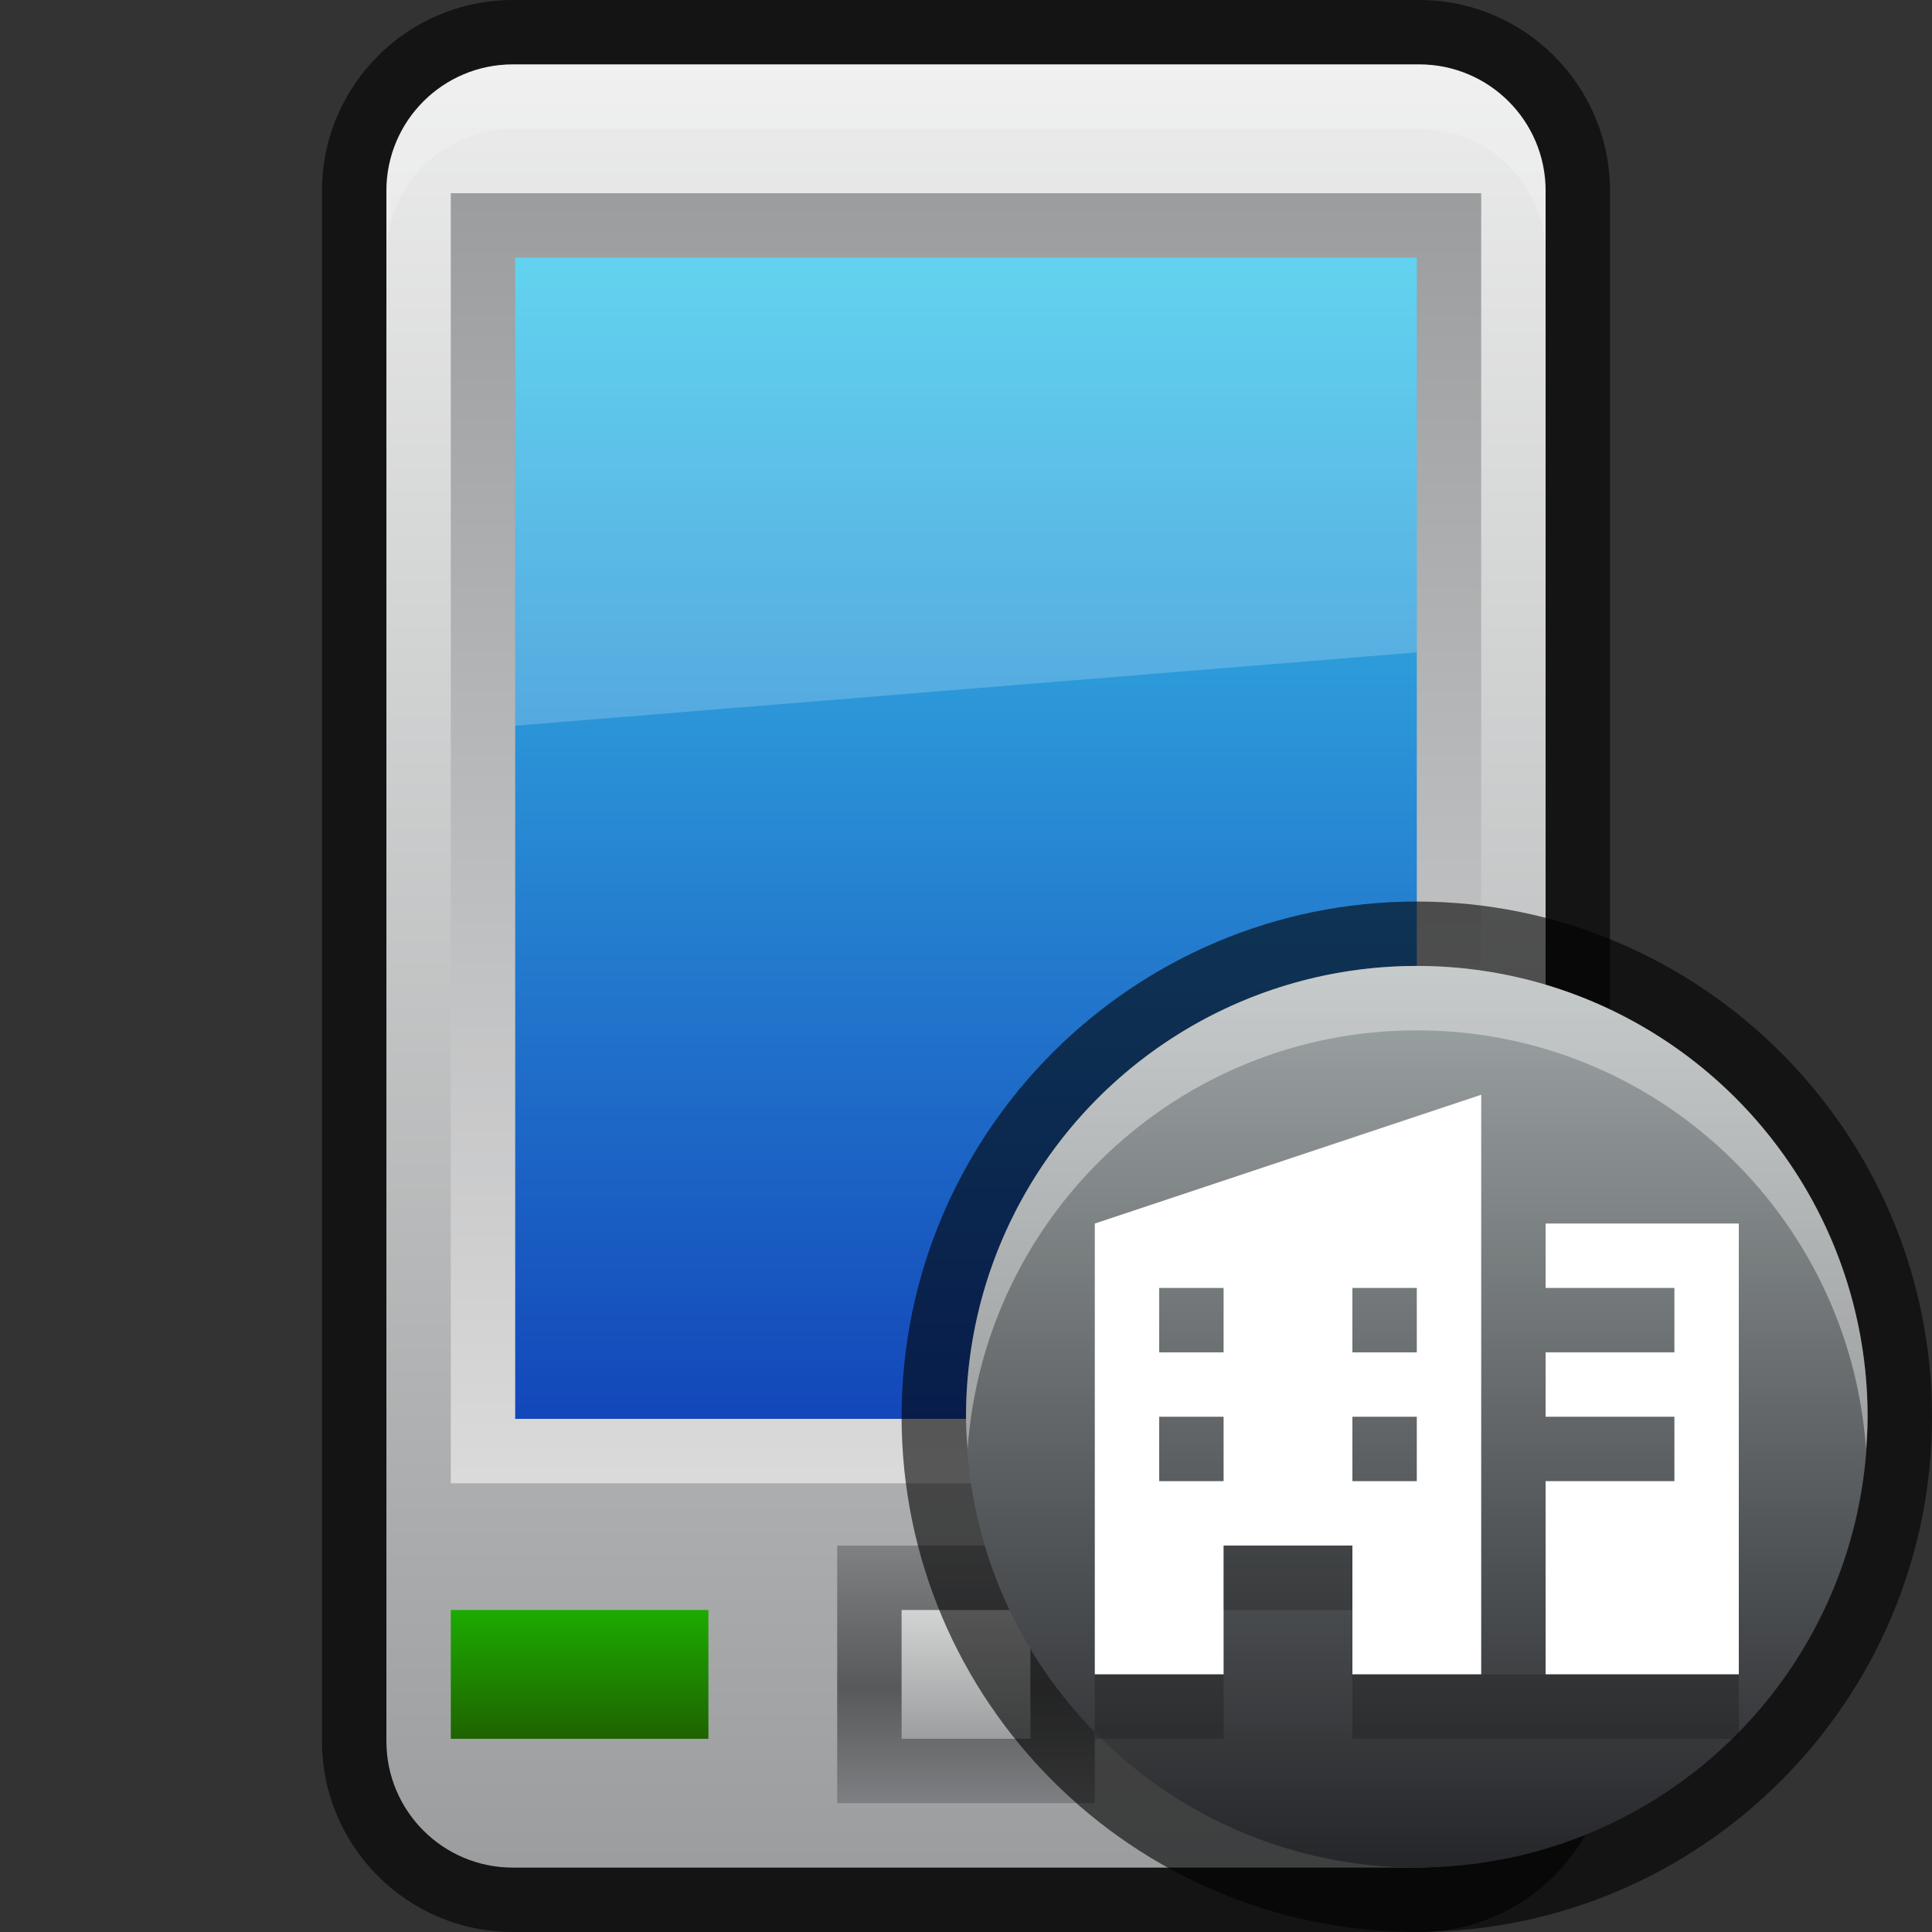 <?xml version="1.0" encoding="UTF-8"?>
<!DOCTYPE svg PUBLIC "-//W3C//DTD SVG 1.1 Tiny//EN" "http://www.w3.org/Graphics/SVG/1.1/DTD/svg11-tiny.dtd">
<svg baseProfile="tiny" height="30" viewBox="0 0 30 30" width="30" xmlns="http://www.w3.org/2000/svg" xmlns:xlink="http://www.w3.org/1999/xlink">
<rect x="0" y="0" width="30" height="30" fill="#333333" stroke="none"/>
<g>
<g>
<path d="M7.963,30C6.328,30,5,28.671,5,27.038V2.962C5,1.328,6.328,0,7.963,0h14.074   C23.672,0,25,1.328,25,2.962v24.076C25,28.671,23.672,30,22.037,30H7.963z" fill-opacity="0.6" stroke-opacity="0.6"/>
<linearGradient gradientTransform="matrix(1 0 0 -1 -282.481 -375.019)" gradientUnits="userSpaceOnUse" id="SVGID_1_" x1="297.479" x2="297.479" y1="-369.419" y2="-403.958">
<stop offset="0" style="stop-color:#FFFFFF"/>
<stop offset="1" style="stop-color:#9B9D9E"/>
</linearGradient>
<path d="M24,27.038C24,28.121,23.121,29,22.037,29H7.963C6.879,29,6,28.121,6,27.038V2.962   C6,1.878,6.879,1,7.963,1h14.074C23.121,1,24,1.878,24,2.962V27.038z" fill="url(#SVGID_1_)"/>
<linearGradient gradientTransform="matrix(1 0 0 -1 -282.481 -375.019)" gradientUnits="userSpaceOnUse" id="SVGID_2_" x1="297.479" x2="297.479" y1="-396.8" y2="-403.096">
<stop offset="0" style="stop-color:#A6A8AB"/>
<stop offset="0.703" style="stop-color:#58595B"/>
<stop offset="1" style="stop-color:#808184"/>
</linearGradient>
<rect fill="url(#SVGID_2_)" height="4" width="4" x="13" y="24"/>
<linearGradient gradientTransform="matrix(1 0 0 -1 -282.481 -375.019)" gradientUnits="userSpaceOnUse" id="SVGID_3_" x1="297.479" x2="297.479" y1="-398.91" y2="-402.057">
<stop offset="0" style="stop-color:#F0F0F0"/>
<stop offset="1" style="stop-color:#9B9D9E"/>
</linearGradient>
<rect fill="url(#SVGID_3_)" height="2" width="2" x="14" y="25"/>
<path d="M22.037,1H7.963C6.879,1,6,1.878,6,2.962v1   C6,2.878,6.879,2,7.963,2h14.074C23.121,2,24,2.878,24,3.962v-1C24,1.878,23.121,1,22.037,1z" fill="#FFFFFF" fill-opacity="0.2" stroke-opacity="0.2"/>
<linearGradient gradientTransform="matrix(1 0 0 -1 -282.481 -375.019)" gradientUnits="userSpaceOnUse" id="SVGID_4_" x1="297.481" x2="297.481" y1="-397.957" y2="-378.137">
<stop offset="0" style="stop-color:#DADADB"/>
<stop offset="1" style="stop-color:#9B9D9E"/>
</linearGradient>
<rect fill="url(#SVGID_4_)" height="20.032" width="16" x="7" y="3"/>
<linearGradient gradientTransform="matrix(1 0 0 -1 -282.481 -375.019)" gradientUnits="userSpaceOnUse" id="SVGID_5_" x1="297.479" x2="297.479" y1="-379.019" y2="-397.022">
<stop offset="0" style="stop-color:#3BC8EB"/>
<stop offset="1" style="stop-color:#1347BA"/>
</linearGradient>
<rect fill="url(#SVGID_5_)" height="18.032" width="14" x="8" y="4"/>
<linearGradient gradientTransform="matrix(1 0 0 -1 -282.481 -375.019)" gradientUnits="userSpaceOnUse" id="SVGID_6_" x1="291.479" x2="291.479" y1="-400.019" y2="-402.004">
<stop offset="0" style="stop-color:#1CAB00"/>
<stop offset="1" style="stop-color:#1F6300"/>
</linearGradient>
<rect fill="url(#SVGID_6_)" height="2" width="4" x="7" y="25"/>
<linearGradient gradientTransform="matrix(1 0 0 -1 -282.481 -375.019)" gradientUnits="userSpaceOnUse" id="SVGID_7_" x1="303.479" x2="303.479" y1="-400.019" y2="-402.019">
<stop offset="0" style="stop-color:#E63B00"/>
<stop offset="1" style="stop-color:#8C0000"/>
</linearGradient>
<rect fill="url(#SVGID_7_)" height="2" width="4" x="19" y="25"/>
<polygon fill="#FFFFFF" fill-opacity="0.2" points="22,10.13 22,4 8,4 8,11.269  " stroke-opacity="0.2"/>
<path d="M22,29.999c-4.411,0-8-3.589-8-8s3.589-8,8-8s8,3.589,8,8   S26.411,29.999,22,29.999L22,29.999z" fill-opacity="0.6" stroke-opacity="0.6"/>
<linearGradient gradientTransform="matrix(1 0 0 -1 -282.481 -375.019)" gradientUnits="userSpaceOnUse" id="SVGID_8_" x1="304.479" x2="304.479" y1="-390.019" y2="-404.019">
<stop offset="0" style="stop-color:#A0A7A8"/>
<stop offset="1" style="stop-color:#252629"/>
</linearGradient>
<circle cx="22" cy="21.999" fill="url(#SVGID_8_)" r="7"/>
<path d="M22,15.999c3.697,0,6.717,2.869,6.975,6.5   c0.012-0.166,0.025-0.331,0.025-0.5c0-3.865-3.134-7-7-7s-7,3.135-7,7c0,0.169,0.014,0.334,0.025,0.5   C15.283,18.868,18.303,15.999,22,15.999z" fill="#FFFFFF" fill-opacity="0.4" stroke-opacity="0.4"/>
<polygon fill="#FFFFFF" points="24,18.999 24,19.999 26,19.999 26,20.999 24,20.999 24,21.999 26,21.999 26,22.999 24,22.999    24,25.999 27,25.999 27,18.999  "/>
<path d="M17,18.999v7h2v-2h2v2h2v-9L17,18.999z M19,22.999h-1v-1h1V22.999z M19,20.999h-1v-1h1V20.999z M22,22.999   h-1v-1h1V22.999z M22,20.999h-1v-1h1V20.999z" fill="#FFFFFF"/>
<rect fill-opacity="0.2" height="1" stroke-opacity="0.2" width="2" x="17" y="25.999"/>
<rect fill-opacity="0.2" height="1" stroke-opacity="0.2" width="6" x="21" y="25.999"/>
<rect fill-opacity="0.2" height="1" stroke-opacity="0.2" width="2" x="19" y="23.999"/>
</g>
<rect fill="none" height="30" width="30"/>
</g>
</svg>
